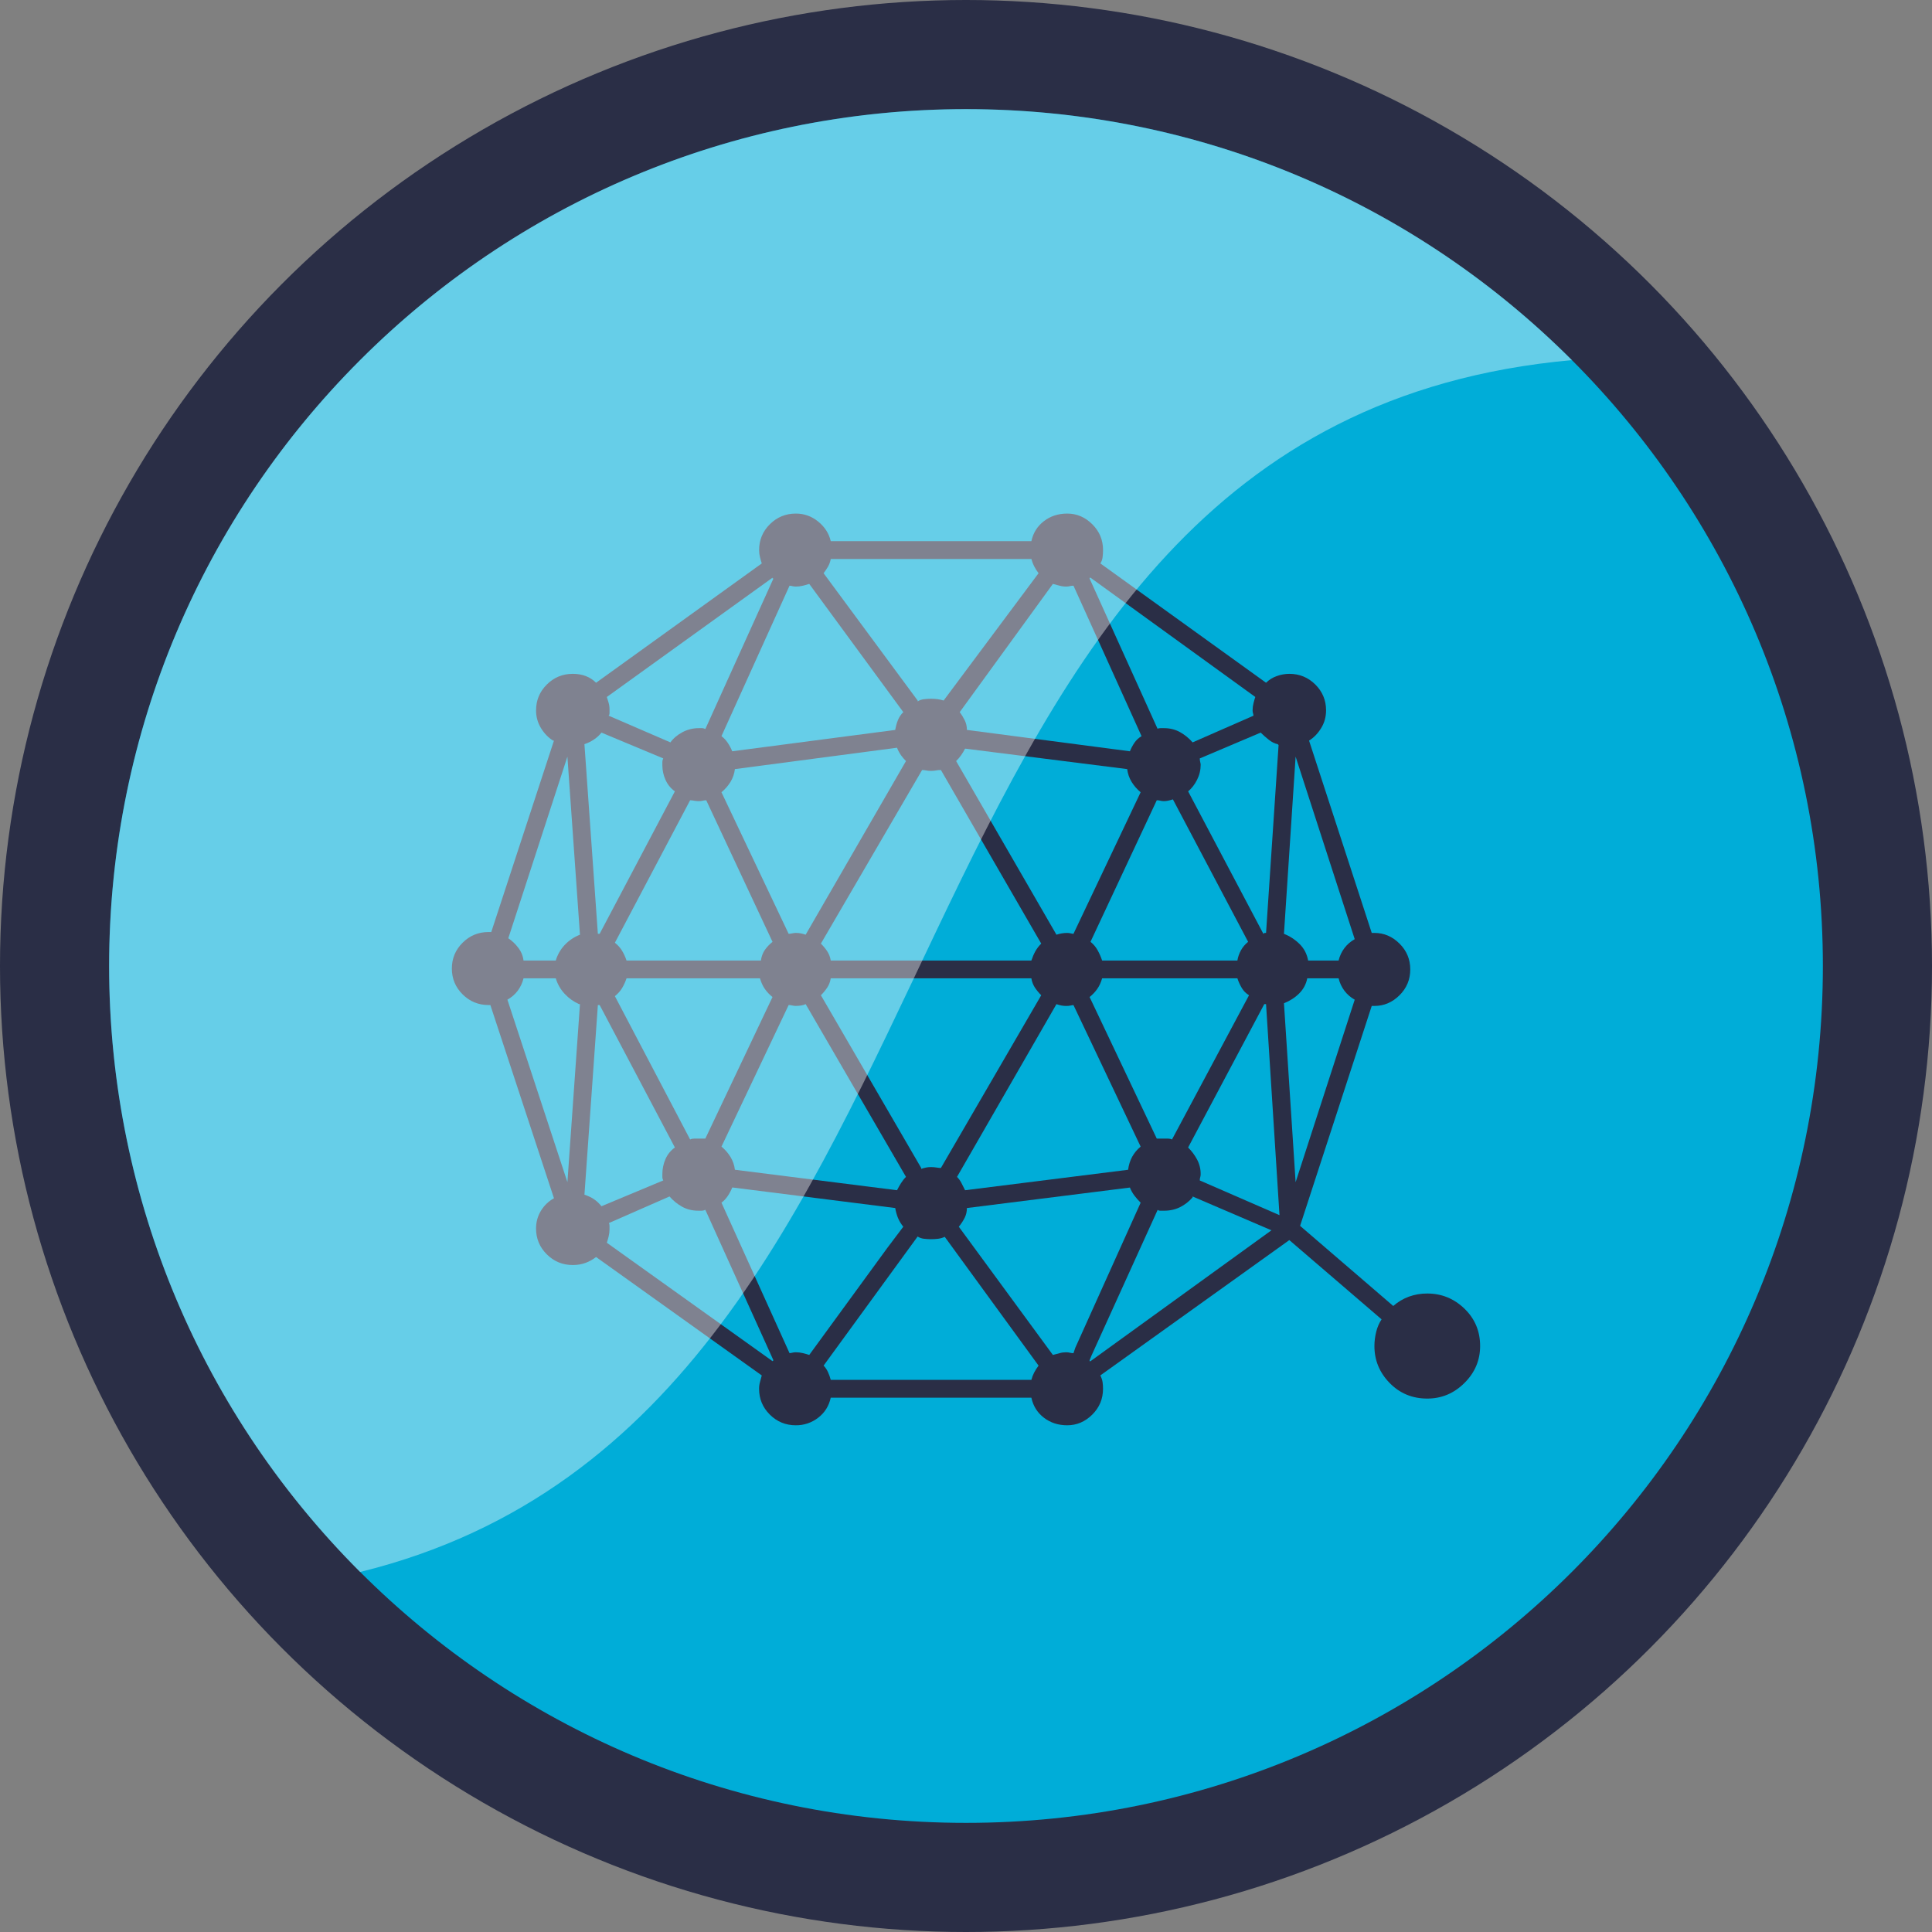 <?xml version="1.0" encoding="utf-8"?>
<!-- Generator: Adobe Illustrator 16.0.0, SVG Export Plug-In . SVG Version: 6.00 Build 0)  -->
<!DOCTYPE svg PUBLIC "-//W3C//DTD SVG 1.1//EN" "http://www.w3.org/Graphics/SVG/1.1/DTD/svg11.dtd">
<svg version="1.1" id="Capa_1" xmlns="http://www.w3.org/2000/svg" xmlns:xlink="http://www.w3.org/1999/xlink" x="0px" y="0px"
	 width="250px" height="250px" viewBox="0 0 250 250" enable-background="new 0 0 250 250" xml:space="preserve">
<rect x="0" y="0" width="250" height="250" fill="#808080" stroke="none"/>
<circle opacity="0.8" fill="#141937" enable-background="new    " cx="125" cy="125" r="125"/>
<g>
	<path fill="#00ADD8" d="M118.742,90.764c0.23-0.152,0.501-0.249,0.811-0.287c0.307-0.039,0.617-0.058,0.928-0.058
		c0.309,0,0.598,0.019,0.868,0.058c0.271,0.038,0.522,0.096,0.755,0.172l12.286-16.475c-0.223-0.29-0.416-0.598-0.582-0.922
		c-0.148-0.293-0.266-0.603-0.346-0.921h-25.963c-0.062,0.343-0.179,0.673-0.347,0.979c-0.175,0.3-0.368,0.588-0.58,0.864
		l12.171,16.475V90.764z"/>
	<path fill="#00ADD8" d="M89.301,147.449c0.154-0.078,0.328-0.115,0.521-0.115h1.449l8.691-18.32
		c-0.376-0.296-0.707-0.645-0.984-1.035c-0.271-0.385-0.483-0.846-0.638-1.383H81.075h-0.002c-0.154,0.461-0.349,0.883-0.58,1.268
		c-0.232,0.383-0.541,0.729-0.928,1.037L89.301,147.449z"/>
	<path fill="#00ADD8" d="M124.882,154.016l21.094-2.648c0.078-0.615,0.252-1.172,0.521-1.672c0.279-0.508,0.652-0.959,1.102-1.324
		l-8.691-18.316c-0.117,0.008-0.234,0.025-0.35,0.055c-0.189,0.042-0.385,0.061-0.58,0.058c-0.23,0-0.443-0.019-0.637-0.058
		c-0.215-0.045-0.43-0.103-0.637-0.174l-12.867,22.353c0.233,0.23,0.427,0.499,0.581,0.806L124.882,154.016z"/>
	<path fill="#00ADD8" d="M151.135,147.334c0.193,0,0.367,0.037,0.521,0.115l9.967-18.664c-0.381-0.226-0.699-0.543-0.926-0.924
		c-0.24-0.398-0.434-0.824-0.58-1.266h-17.502c-0.154,0.538-0.367,0.998-0.637,1.383c-0.277,0.391-0.609,0.74-0.984,1.037
		l-0.002-0.002l8.693,18.32H151.135z"/>
	<path fill="#00ADD8" d="M124.827,93.184c0.192,0.384,0.289,0.806,0.289,1.268l21.093,2.764c0.154-0.384,0.348-0.751,0.58-1.094
		c0.232-0.346,0.541-0.634,0.926-0.864l-8.807-19.47c-0.156,0-0.312,0.019-0.463,0.057c-0.152,0.038-0.309,0.058-0.465,0.058
		c-0.295,0.002-0.586-0.037-0.869-0.115c-0.289-0.082-0.578-0.158-0.869-0.23v0l-12.054,16.59
		C124.42,92.455,124.632,92.8,124.827,93.184z"/>
	<path fill="#00ADD8" d="M90.923,103.611c-0.151,0.038-0.307,0.058-0.463,0.058c-0.232,0-0.445-0.019-0.638-0.058
		c-0.172-0.036-0.346-0.055-0.521-0.057l-9.735,18.435c0.387,0.307,0.696,0.652,0.928,1.036s0.425,0.808,0.579,1.269h17.386
		c0.077-0.539,0.251-0.999,0.521-1.384c0.277-0.39,0.609-0.74,0.986-1.036h-0.002l-8.575-18.318
		C91.231,103.554,91.075,103.574,90.923,103.611z"/>
	<path fill="#00ADD8" d="M150.15,94.222h0.463c0.771,0,1.467,0.173,2.086,0.518c0.613,0.343,1.164,0.792,1.623,1.325l7.877-3.455
		c-0.006-0.098-0.023-0.196-0.053-0.289c-0.043-0.131-0.062-0.267-0.061-0.404c0-0.307,0.039-0.615,0.117-0.922
		s0.154-0.577,0.232-0.807l-21.326-15.437c-0.078,0-0.115,0.019-0.115,0.058v0.057l8.789,19.427
		C149.904,94.246,150.027,94.222,150.15,94.222z"/>
	<path fill="#00ADD8" d="M94.517,149.695c0.312,0.508,0.51,1.078,0.579,1.672l20.978,2.648c0.154-0.307,0.329-0.615,0.521-0.923
		c0.194-0.306,0.405-0.575,0.639-0.805l-12.982-22.353c-0.183,0.087-0.378,0.145-0.579,0.174c-0.23,0.037-0.462,0.057-0.695,0.058
		c-0.156-0.001-0.311-0.021-0.463-0.058c-0.151-0.039-0.307-0.058-0.464-0.058l-8.692,18.319
		C93.813,148.745,94.205,149.193,94.517,149.695z"/>
	<path fill="#00ADD8" d="M146.439,101.192c-0.311-0.509-0.51-1.079-0.58-1.671l-20.977-2.65c-0.155,0.307-0.328,0.595-0.521,0.864
		c-0.191,0.267-0.404,0.517-0.637,0.748l12.981,22.467c0.23-0.076,0.463-0.134,0.695-0.172c0.232-0.039,0.463-0.058,0.695-0.058
		c0.154,0,0.309,0.019,0.463,0.058c0.154,0.038,0.27,0.058,0.348,0.058l8.693-18.319
		C147.143,102.141,146.752,101.694,146.439,101.192z"/>
	<path fill="#00ADD8" d="M169.273,124.292h3.941c0.139-0.583,0.395-1.132,0.754-1.613c0.348-0.462,0.791-0.845,1.332-1.152
		l-7.648-23.618l-1.508,22.928c0.76,0.298,1.449,0.749,2.027,1.324C168.752,122.736,169.119,123.446,169.273,124.292z"/>
	<path fill="#00ADD8" d="M155.307,98.6c0.039,0.153,0.059,0.269,0.059,0.346c0,0.692-0.154,1.343-0.465,1.958
		c-0.309,0.615-0.695,1.113-1.158,1.497l9.736,18.435c0.076-0.078,0.135-0.116,0.174-0.116h0.174l1.621-24.308l-0.115-0.116
		c-0.387-0.077-0.773-0.269-1.158-0.576c-0.365-0.288-0.713-0.595-1.045-0.921l-7.881,3.341
		C155.248,98.293,155.268,98.445,155.307,98.6z"/>
	<path fill="#00ADD8" d="M119.842,151.077c0.192-0.038,0.405-0.058,0.636-0.058c0.232,0,0.464,0.02,0.696,0.058
		c0.231,0.038,0.425,0.058,0.578,0.058l12.982-22.35c-0.301-0.299-0.574-0.627-0.811-0.979c-0.24-0.365-0.398-0.778-0.465-1.21
		h-25.961c-0.076,0.461-0.23,0.864-0.463,1.21c-0.231,0.346-0.502,0.671-0.811,0.979h-0.001l12.98,22.35v0.115
		C119.435,151.174,119.647,151.115,119.842,151.077z"/>
	<path fill="#00ADD8" d="M142.035,122.967c0.232,0.423,0.426,0.865,0.58,1.325h17.502c0.076-0.462,0.23-0.902,0.463-1.325
		c0.232-0.423,0.549-0.795,0.928-1.095l-9.736-18.434c-0.207,0.07-0.422,0.128-0.637,0.172c-0.172,0.037-0.348,0.056-0.521,0.058
		c-0.156,0-0.312-0.02-0.463-0.058c-0.152-0.037-0.309-0.057-0.465-0.057l-8.576,18.318
		C141.488,122.172,141.803,122.544,142.035,122.967z"/>
	<path fill="#00ADD8" d="M121.116,99.694c-0.21,0.04-0.423,0.059-0.638,0.058c-0.23,0-0.443-0.019-0.636-0.058
		c-0.172-0.036-0.347-0.055-0.521-0.058l-13.098,22.466c0.309,0.308,0.578,0.634,0.811,0.979c0.232,0.347,0.387,0.75,0.464,1.21
		h25.961c0.156-0.462,0.328-0.864,0.521-1.21c0.193-0.345,0.445-0.671,0.754-0.979l-12.982-22.466
		C121.522,99.637,121.309,99.656,121.116,99.694z"/>
	<path fill="#00ADD8" d="M116.074,96.756l-20.978,2.765c-0.069,0.592-0.268,1.162-0.579,1.671c-0.312,0.501-0.704,0.948-1.159,1.324
		l8.692,18.319c0.154,0,0.31-0.02,0.464-0.058c0.152-0.038,0.307-0.058,0.463-0.058c0.233,0,0.444,0.019,0.639,0.058
		c0.192,0.038,0.405,0.096,0.636,0.172l12.982-22.467c-0.233-0.23-0.446-0.481-0.639-0.748
		C116.384,97.431,116.208,97.103,116.074,96.756z"/>
	<path fill="#00ADD8" d="M116.886,158.738c-0.287-0.348-0.521-0.736-0.694-1.152c-0.161-0.408-0.278-0.833-0.349-1.266
		l-20.979-2.651H94.75c-0.155,0.384-0.35,0.75-0.58,1.095c-0.232,0.346-0.503,0.635-0.812,0.863l8.807,19.468
		c0.118-0.007,0.235-0.025,0.35-0.054c0.151-0.038,0.307-0.058,0.463-0.058c0.311,0,0.618,0.038,0.928,0.114
		s0.579,0.154,0.811,0.231l10.084-13.825L116.886,158.738z"/>
	<path fill="#00ADD8" d="M121.407,160.294c-0.616,0.076-1.239,0.076-1.854,0c-0.289-0.031-0.568-0.13-0.812-0.288l-12.169,16.705
		c0.232,0.23,0.426,0.518,0.58,0.864c0.144,0.315,0.261,0.643,0.347,0.979h25.963c0.076-0.307,0.191-0.615,0.346-0.923
		c0.156-0.306,0.35-0.614,0.582-0.921l-12.14-16.664C121.982,160.173,121.698,160.256,121.407,160.294z"/>
	<path fill="#00ADD8" d="M154.322,154.937c-0.449,0.527-1.002,0.958-1.623,1.267c-0.617,0.307-1.312,0.463-2.086,0.463h-0.463
		c-0.154,0-0.271-0.039-0.348-0.115l-8.578,18.893l-0.23,0.576v0.116h0.115l23.414-16.937l-10.201-4.378V154.937z"/>
	<path fill="#00ADD8" d="M146.789,154.706c-0.238-0.319-0.434-0.668-0.58-1.037l-21.093,2.651c0,0.461-0.097,0.881-0.289,1.266
		c-0.194,0.384-0.444,0.768-0.755,1.153l12.17,16.589c0.309-0.076,0.6-0.154,0.869-0.23s0.561-0.115,0.869-0.115
		c0.154,0,0.309,0.02,0.465,0.059c0.152,0.038,0.307,0.057,0.461,0.057h0.002l0.232-0.691l8.459-18.777
		C147.309,155.341,147.037,155.033,146.789,154.706z"/>
	<path fill="#00ADD8" d="M163.594,129.936l-9.852,18.55c0.465,0.461,0.85,0.979,1.16,1.554c0.311,0.586,0.471,1.239,0.463,1.902
		c0,0.152-0.02,0.288-0.059,0.403c-0.037,0.115-0.057,0.249-0.057,0.403h-0.002l10.318,4.493l-1.74-27.306H163.594z"/>
	<path fill="#00ADD8" d="M125,14.122C63.762,14.122,14.121,63.764,14.121,125S63.762,235.879,125,235.879
		c61.237,0,110.879-49.643,110.879-110.879S186.236,14.122,125,14.122z M189.498,178.958c-1.352,1.345-2.955,2.017-4.809,2.017
		c-1.932,0-3.555-0.672-4.869-2.016c-1.312-1.346-1.971-2.938-1.971-4.781c0-0.615,0.078-1.229,0.232-1.845
		c0.137-0.573,0.373-1.119,0.695-1.612l-11.938-10.254l-24.455,17.513c0.154,0.308,0.25,0.594,0.289,0.864
		c0.039,0.269,0.059,0.556,0.059,0.863c0,1.306-0.463,2.42-1.391,3.342c-0.928,0.921-2.008,1.382-3.244,1.382
		c-1.16,0-2.166-0.326-3.014-0.979c-0.852-0.653-1.393-1.518-1.623-2.592h-25.963c-0.23,1.074-0.772,1.938-1.623,2.592
		c-0.826,0.645-1.848,0.99-2.896,0.979c-1.313,0-2.435-0.461-3.361-1.382c-0.927-0.922-1.391-2.036-1.391-3.342
		c0-0.308,0.04-0.595,0.116-0.863c0.077-0.269,0.154-0.557,0.231-0.864l-21.44-15.323c-0.404,0.316-0.854,0.569-1.334,0.748
		c-0.502,0.193-1.062,0.289-1.681,0.289c-1.312,0-2.435-0.461-3.36-1.383c-0.927-0.922-1.392-2.035-1.392-3.341
		c0-0.846,0.214-1.612,0.638-2.304c0.409-0.676,0.988-1.232,1.68-1.613l-8.229-25.001h-0.23c-1.314,0-2.436-0.462-3.362-1.382
		c-0.927-0.922-1.391-2.036-1.391-3.342c0-1.306,0.464-2.418,1.391-3.34c0.927-0.924,2.048-1.384,3.362-1.384h0.347l8.112-24.77
		H71.57c-0.619-0.384-1.141-0.921-1.565-1.613c-0.425-0.693-0.646-1.492-0.638-2.304c0-1.306,0.465-2.418,1.392-3.34
		c0.926-0.923,2.048-1.384,3.362-1.384c0.616,0,1.177,0.097,1.679,0.29c0.5,0.19,0.955,0.485,1.334,0.864l21.44-15.439
		c-0.077-0.23-0.154-0.498-0.23-0.806c-0.077-0.302-0.115-0.611-0.115-0.922c0-1.306,0.462-2.419,1.389-3.341
		c0.927-0.922,2.048-1.383,3.362-1.383c1.082,0,2.047,0.346,2.897,1.037c0.849,0.692,1.391,1.536,1.621,2.534h25.963
		c0.23-1.075,0.771-1.939,1.623-2.592c0.85-0.653,1.854-0.979,3.014-0.979c1.236,0,2.316,0.461,3.244,1.383
		c0.928,0.922,1.391,2.035,1.391,3.341c0,0.308-0.02,0.615-0.059,0.922c-0.031,0.288-0.131,0.564-0.289,0.805l21.441,15.439
		c0.393-0.388,0.869-0.684,1.391-0.864c0.521-0.189,1.07-0.286,1.623-0.289c1.312,0,2.434,0.462,3.361,1.382
		c0.926,0.923,1.391,2.036,1.391,3.342c0,0.845-0.213,1.613-0.639,2.304c-0.424,0.692-0.945,1.229-1.562,1.613l8.111,24.885h0.348
		c1.238,0,2.318,0.461,3.246,1.383c0.928,0.921,1.391,2.036,1.391,3.341c0,1.307-0.463,2.42-1.391,3.342s-2.008,1.382-3.246,1.382
		h-0.348l-9.271,28.457l12.055,10.368c0.596-0.523,1.283-0.934,2.027-1.209c0.762-0.273,1.566-0.41,2.377-0.403
		c1.854,0,3.457,0.653,4.809,1.958c1.354,1.307,2.029,2.919,2.029,4.838C191.527,176.021,190.852,177.613,189.498,178.958z"/>
	<path fill="#00ADD8" d="M173.969,128.207c-0.359-0.48-0.615-1.029-0.754-1.612h-4.057c-0.143,0.744-0.506,1.427-1.045,1.958
		c-0.539,0.537-1.197,0.961-1.969,1.269l1.508,23.156l7.648-23.618C174.781,129.071,174.328,128.68,173.969,128.207z"/>
	<path fill="#00ADD8" d="M85.709,152.345v-0.403c0-0.693,0.135-1.344,0.405-1.959c0.26-0.602,0.682-1.119,1.217-1.497l-9.736-18.435
		h-0.231l-1.738,24.54c0.465,0.154,0.87,0.346,1.217,0.576c0.348,0.231,0.677,0.538,0.985,0.921l7.997-3.34
		C85.755,152.623,85.716,152.486,85.709,152.345z"/>
	<path fill="#00ADD8" d="M73.077,128.61c-0.539-0.571-0.936-1.263-1.159-2.016h-4.173c-0.141,0.583-0.396,1.132-0.755,1.612
		c-0.346,0.461-0.79,0.846-1.332,1.152l7.766,23.618l1.624-23.042h-0.116C74.229,129.624,73.599,129.174,73.077,128.61z"/>
	<path fill="#00ADD8" d="M77.595,120.834l9.736-18.434c-0.535-0.378-0.957-0.896-1.217-1.498c-0.263-0.58-0.4-1.207-0.405-1.843
		v-0.461c0-0.153,0.038-0.307,0.115-0.461l-7.997-3.34v0.001c-0.262,0.335-0.574,0.626-0.927,0.863
		c-0.393,0.272-0.821,0.486-1.275,0.635l1.738,24.539H77.595z"/>
	<path fill="#00ADD8" d="M78.872,91.802v0.461c0,0.153-0.039,0.27-0.116,0.346l7.997,3.456c0.386-0.537,0.908-0.979,1.563-1.325
		c0.662-0.347,1.398-0.525,2.145-0.518h0.406c0.115,0,0.251,0.038,0.405,0.116l8.809-19.471c-0.076,0-0.115-0.02-0.115-0.058v-0.058
		v0L78.524,90.189c0.076,0.231,0.154,0.48,0.23,0.749C78.833,91.207,78.872,91.495,78.872,91.802z"/>
	<path fill="#00ADD8" d="M65.774,121.41c0.488,0.331,0.92,0.739,1.275,1.21c0.386,0.499,0.618,1.055,0.695,1.67h4.173v0.001
		c0.223-0.754,0.619-1.445,1.158-2.018c0.551-0.582,1.224-1.034,1.972-1.324l-1.624-23.042L65.774,121.41z"/>
	<path fill="#00ADD8" d="M94.17,96.122c0.231,0.346,0.424,0.709,0.578,1.094l21.094-2.764c0.079-0.462,0.193-0.884,0.35-1.269
		c0.157-0.389,0.395-0.742,0.694-1.036l-12.17-16.59c-0.231,0.077-0.501,0.154-0.811,0.231c-0.303,0.076-0.614,0.115-0.928,0.115
		v-0.001c-0.156,0-0.312-0.02-0.463-0.058c-0.114-0.031-0.23-0.05-0.348-0.057l-8.809,19.47
		C93.667,95.488,93.938,95.776,94.17,96.122z"/>
	<path fill="#00ADD8" d="M90.809,156.664h-0.464c-0.773,0-1.468-0.173-2.086-0.518c-0.615-0.344-1.165-0.792-1.624-1.325
		l-7.837,3.437c0.048,0.121,0.073,0.243,0.073,0.365v0.461c0,0.308-0.039,0.614-0.116,0.922c-0.077,0.307-0.155,0.576-0.231,0.807
		l21.441,15.321l0.115-0.114l-8.809-19.471C91.118,156.627,90.963,156.664,90.809,156.664z"/>
</g>
<path opacity="0.4" fill="#FFFFFF" enable-background="new    " d="M46.596,46.598c-43.3,43.304-43.301,113.513,0,156.816
	c83.813-20.631,62.767-148.31,156.806-156.816C160.102,3.294,89.898,3.294,46.596,46.598z"/>
</svg>
